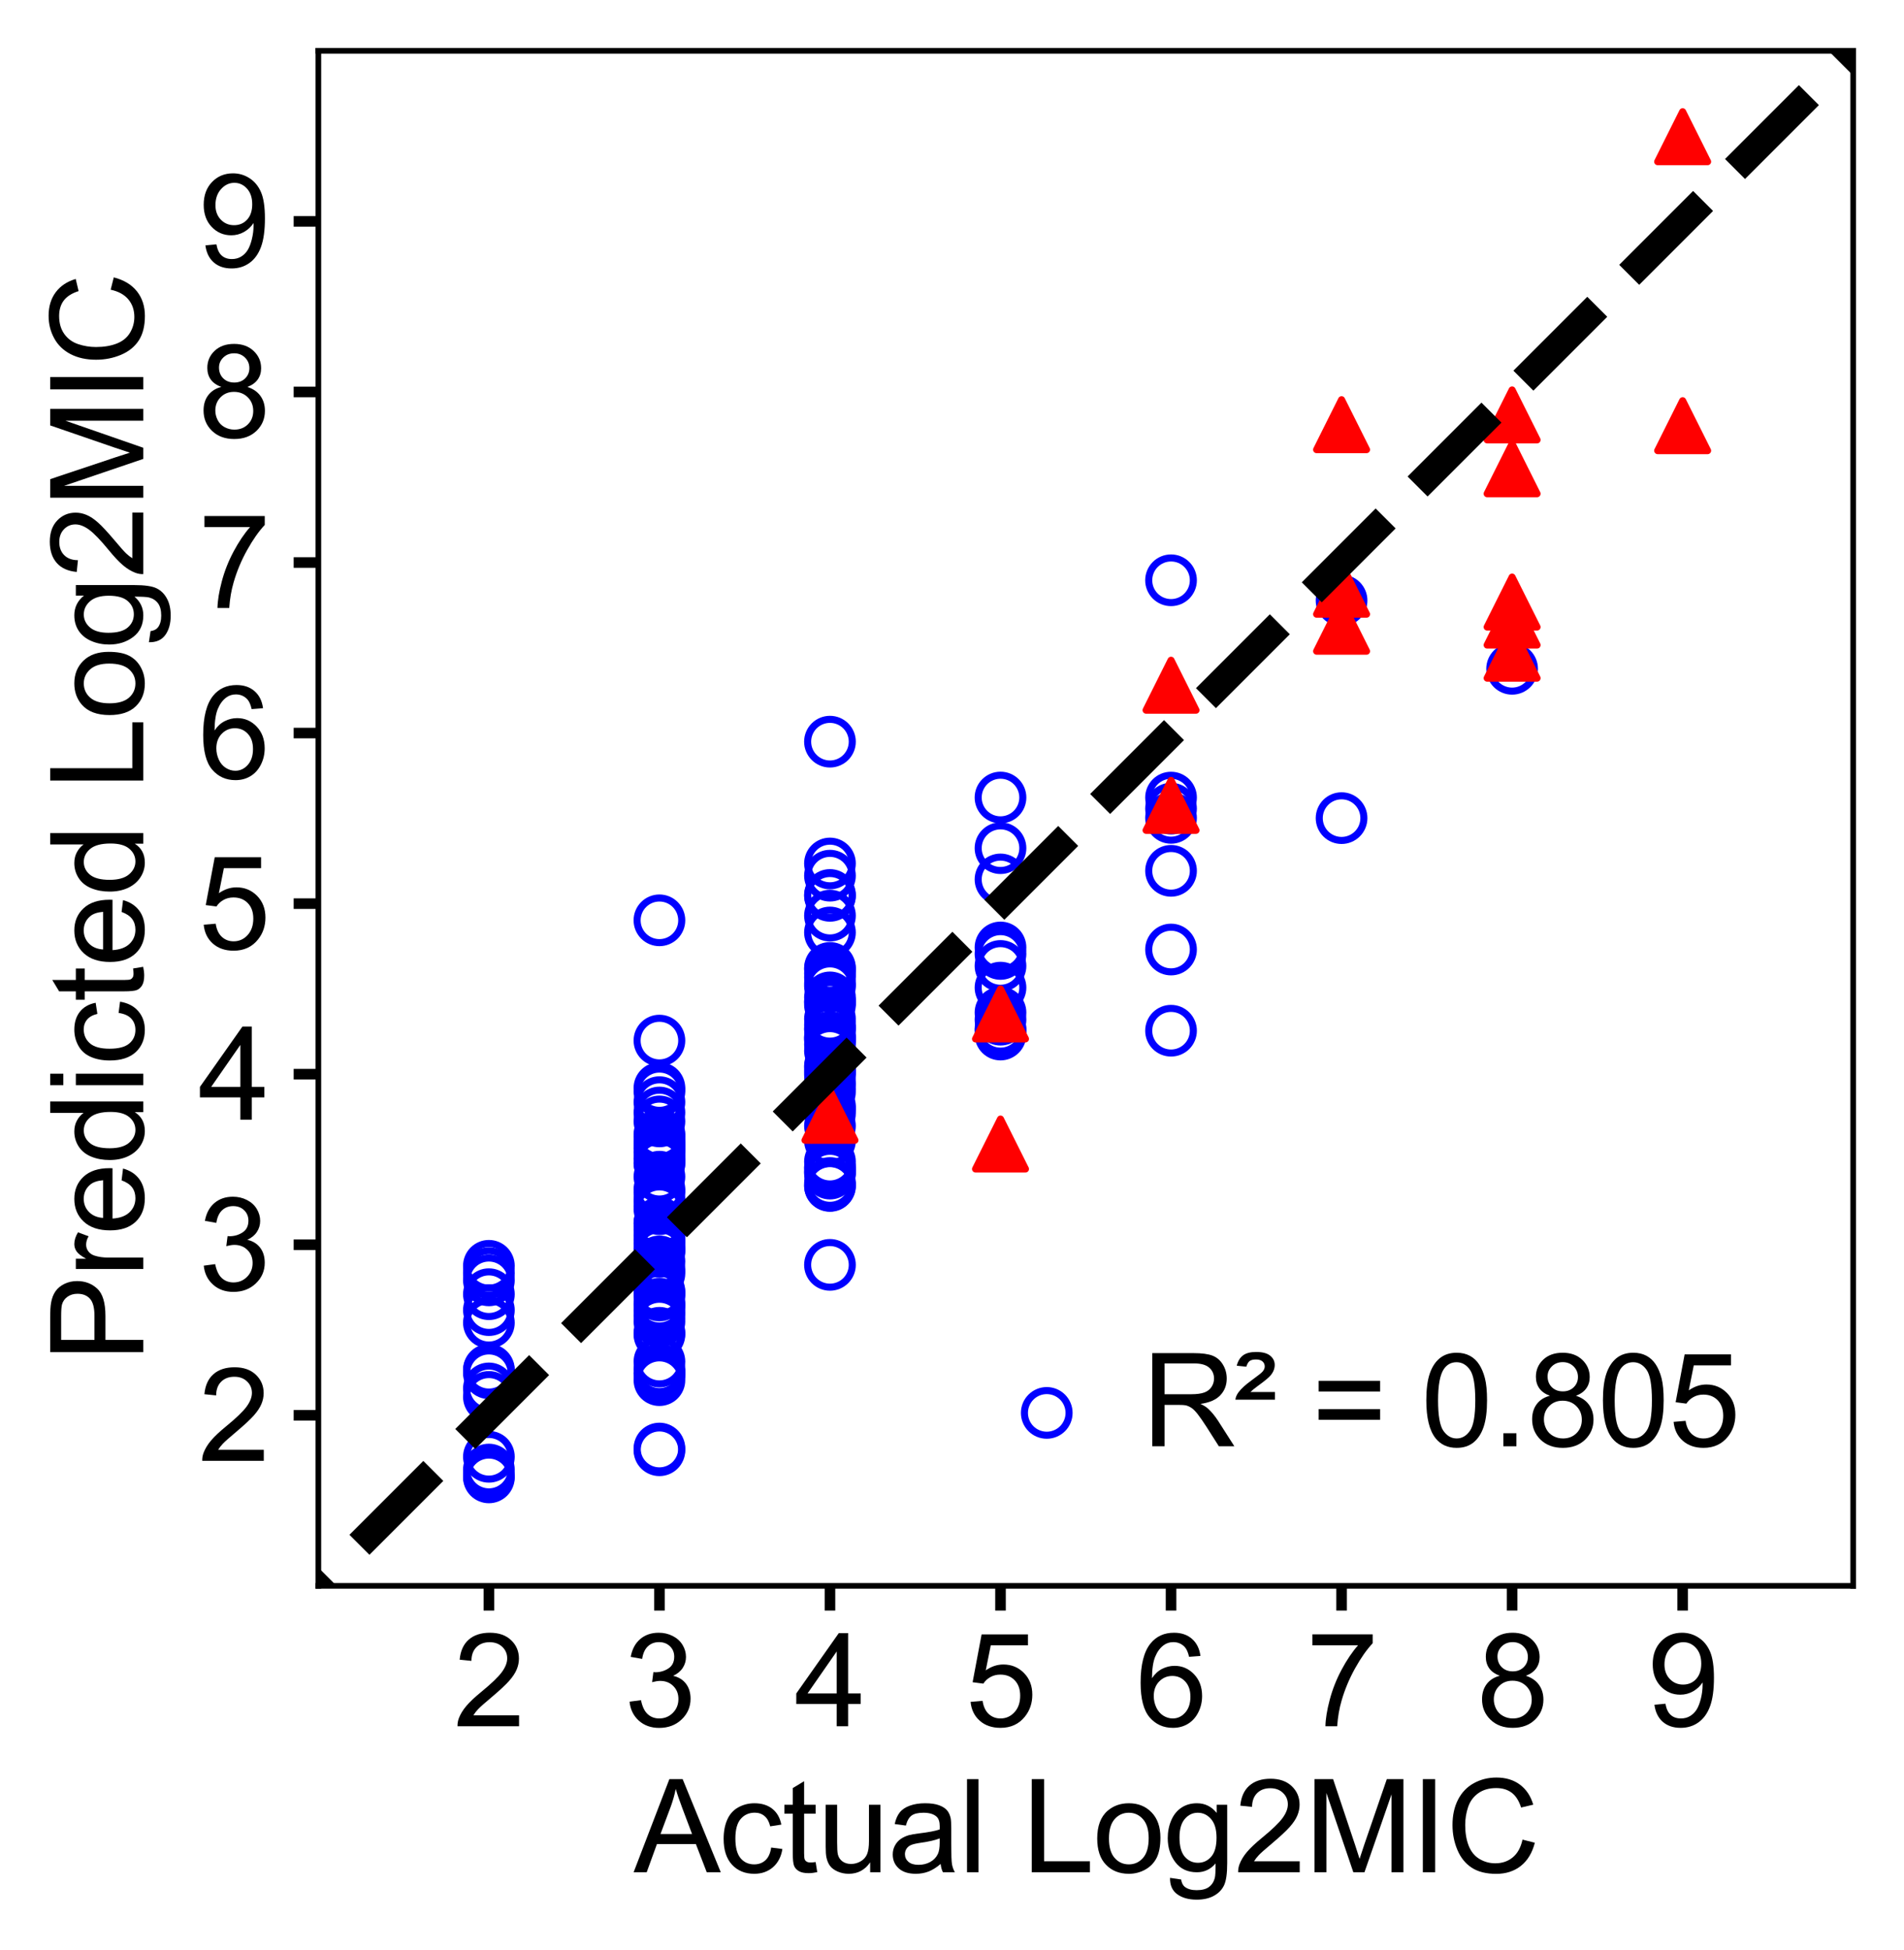<?xml version="1.0" encoding="utf-8" standalone="no"?>
<!DOCTYPE svg PUBLIC "-//W3C//DTD SVG 1.1//EN"
  "http://www.w3.org/Graphics/SVG/1.1/DTD/svg11.dtd">
<svg height="276.193pt" version="1.1" viewBox="0 0 269.742 276.193" width="269.742pt" xmlns="http://www.w3.org/2000/svg" xmlns:xlink="http://www.w3.org/1999/xlink">
 <defs>
  <style type="text/css">*{stroke-linecap:butt;stroke-linejoin:round;}</style>
 </defs>
 <g id="figure_1">
  <g id="patch_1">
   <path d="M 0 276.193 
L 269.742 276.193 
L 269.742 0 
L 0 0 
z
" style="fill:#ffffff;"/>
  </g>
  <g id="axes_1">
   <g id="patch_2">
    <path d="M 45.102 224.64 
L 262.542 224.64 
L 262.542 7.2 
L 45.102 7.2 
z
" style="fill:#ffffff;"/>
   </g>
   <g id="PathCollection_1">
    <defs>
     <path d="M 0 3.162 
C 0.839 3.162 1.643 2.829 2.236 2.236 
C 2.829 1.643 3.162 0.839 3.162 -0 
C 3.162 -0.839 2.829 -1.643 2.236 -2.236 
C 1.643 -2.829 0.839 -3.162 0 -3.162 
C -0.839 -3.162 -1.643 -2.829 -2.236 -2.236 
C -2.829 -1.643 -3.162 -0.839 -3.162 0 
C -3.162 0.839 -2.829 1.643 -2.236 2.236 
C -1.643 2.829 -0.839 3.162 0 3.162 
z
" id="C0_0_c10947190e"/>
    </defs>
    <g clip-path="url(#p4878a3fa50)">
     <use style="fill:none;stroke:#0000ff;" x="165.902" xlink:href="#C0_0_c10947190e" y="112.978"/>
    </g>
    <g clip-path="url(#p4878a3fa50)">
     <use style="fill:none;stroke:#0000ff;" x="117.582" xlink:href="#C0_0_c10947190e" y="165.865"/>
    </g>
    <g clip-path="url(#p4878a3fa50)">
     <use style="fill:none;stroke:#0000ff;" x="69.262" xlink:href="#C0_0_c10947190e" y="180.335"/>
    </g>
    <g clip-path="url(#p4878a3fa50)">
     <use style="fill:none;stroke:#0000ff;" x="69.262" xlink:href="#C0_0_c10947190e" y="196.667"/>
    </g>
    <g clip-path="url(#p4878a3fa50)">
     <use style="fill:none;stroke:#0000ff;" x="141.742" xlink:href="#C0_0_c10947190e" y="136.826"/>
    </g>
    <g clip-path="url(#p4878a3fa50)">
     <use style="fill:none;stroke:#0000ff;" x="93.422" xlink:href="#C0_0_c10947190e" y="162.606"/>
    </g>
    <g clip-path="url(#p4878a3fa50)">
     <use style="fill:none;stroke:#0000ff;" x="93.422" xlink:href="#C0_0_c10947190e" y="178.672"/>
    </g>
    <g clip-path="url(#p4878a3fa50)">
     <use style="fill:none;stroke:#0000ff;" x="165.902" xlink:href="#C0_0_c10947190e" y="123.353"/>
    </g>
    <g clip-path="url(#p4878a3fa50)">
     <use style="fill:none;stroke:#0000ff;" x="93.422" xlink:href="#C0_0_c10947190e" y="164.155"/>
    </g>
    <g clip-path="url(#p4878a3fa50)">
     <use style="fill:none;stroke:#0000ff;" x="69.262" xlink:href="#C0_0_c10947190e" y="206.352"/>
    </g>
    <g clip-path="url(#p4878a3fa50)">
     <use style="fill:none;stroke:#0000ff;" x="117.582" xlink:href="#C0_0_c10947190e" y="165.372"/>
    </g>
    <g clip-path="url(#p4878a3fa50)">
     <use style="fill:none;stroke:#0000ff;" x="69.262" xlink:href="#C0_0_c10947190e" y="209.272"/>
    </g>
    <g clip-path="url(#p4878a3fa50)">
     <use style="fill:none;stroke:#0000ff;" x="190.062" xlink:href="#C0_0_c10947190e" y="85.059"/>
    </g>
    <g clip-path="url(#p4878a3fa50)">
     <use style="fill:none;stroke:#0000ff;" x="165.902" xlink:href="#C0_0_c10947190e" y="114.545"/>
    </g>
    <g clip-path="url(#p4878a3fa50)">
     <use style="fill:none;stroke:#0000ff;" x="117.582" xlink:href="#C0_0_c10947190e" y="146.932"/>
    </g>
    <g clip-path="url(#p4878a3fa50)">
     <use style="fill:none;stroke:#0000ff;" x="214.222" xlink:href="#C0_0_c10947190e" y="94.737"/>
    </g>
    <g clip-path="url(#p4878a3fa50)">
     <use style="fill:none;stroke:#0000ff;" x="190.062" xlink:href="#C0_0_c10947190e" y="115.887"/>
    </g>
    <g clip-path="url(#p4878a3fa50)">
     <use style="fill:none;stroke:#0000ff;" x="117.582" xlink:href="#C0_0_c10947190e" y="157.727"/>
    </g>
    <g clip-path="url(#p4878a3fa50)">
     <use style="fill:none;stroke:#0000ff;" x="117.582" xlink:href="#C0_0_c10947190e" y="157.106"/>
    </g>
    <g clip-path="url(#p4878a3fa50)">
     <use style="fill:none;stroke:#0000ff;" x="93.422" xlink:href="#C0_0_c10947190e" y="184.872"/>
    </g>
    <g clip-path="url(#p4878a3fa50)">
     <use style="fill:none;stroke:#0000ff;" x="69.262" xlink:href="#C0_0_c10947190e" y="209.063"/>
    </g>
    <g clip-path="url(#p4878a3fa50)">
     <use style="fill:none;stroke:#0000ff;" x="117.582" xlink:href="#C0_0_c10947190e" y="152.253"/>
    </g>
    <g clip-path="url(#p4878a3fa50)">
     <use style="fill:none;stroke:#0000ff;" x="93.422" xlink:href="#C0_0_c10947190e" y="177.325"/>
    </g>
    <g clip-path="url(#p4878a3fa50)">
     <use style="fill:none;stroke:#0000ff;" x="69.262" xlink:href="#C0_0_c10947190e" y="208.161"/>
    </g>
    <g clip-path="url(#p4878a3fa50)">
     <use style="fill:none;stroke:#0000ff;" x="165.902" xlink:href="#C0_0_c10947190e" y="146.001"/>
    </g>
    <g clip-path="url(#p4878a3fa50)">
     <use style="fill:none;stroke:#0000ff;" x="117.582" xlink:href="#C0_0_c10947190e" y="105.058"/>
    </g>
    <g clip-path="url(#p4878a3fa50)">
     <use style="fill:none;stroke:#0000ff;" x="117.582" xlink:href="#C0_0_c10947190e" y="139.696"/>
    </g>
    <g clip-path="url(#p4878a3fa50)">
     <use style="fill:none;stroke:#0000ff;" x="141.742" xlink:href="#C0_0_c10947190e" y="146.544"/>
    </g>
    <g clip-path="url(#p4878a3fa50)">
     <use style="fill:none;stroke:#0000ff;" x="117.582" xlink:href="#C0_0_c10947190e" y="137.105"/>
    </g>
    <g clip-path="url(#p4878a3fa50)">
     <use style="fill:none;stroke:#0000ff;" x="117.582" xlink:href="#C0_0_c10947190e" y="137.311"/>
    </g>
    <g clip-path="url(#p4878a3fa50)">
     <use style="fill:none;stroke:#0000ff;" x="93.422" xlink:href="#C0_0_c10947190e" y="179.787"/>
    </g>
    <g clip-path="url(#p4878a3fa50)">
     <use style="fill:none;stroke:#0000ff;" x="93.422" xlink:href="#C0_0_c10947190e" y="184.664"/>
    </g>
    <g clip-path="url(#p4878a3fa50)">
     <use style="fill:none;stroke:#0000ff;" x="117.582" xlink:href="#C0_0_c10947190e" y="179.167"/>
    </g>
    <g clip-path="url(#p4878a3fa50)">
     <use style="fill:none;stroke:#0000ff;" x="117.582" xlink:href="#C0_0_c10947190e" y="153.214"/>
    </g>
    <g clip-path="url(#p4878a3fa50)">
     <use style="fill:none;stroke:#0000ff;" x="117.582" xlink:href="#C0_0_c10947190e" y="141.28"/>
    </g>
    <g clip-path="url(#p4878a3fa50)">
     <use style="fill:none;stroke:#0000ff;" x="93.422" xlink:href="#C0_0_c10947190e" y="187.197"/>
    </g>
    <g clip-path="url(#p4878a3fa50)">
     <use style="fill:none;stroke:#0000ff;" x="93.422" xlink:href="#C0_0_c10947190e" y="194.472"/>
    </g>
    <g clip-path="url(#p4878a3fa50)">
     <use style="fill:none;stroke:#0000ff;" x="117.582" xlink:href="#C0_0_c10947190e" y="148.867"/>
    </g>
    <g clip-path="url(#p4878a3fa50)">
     <use style="fill:none;stroke:#0000ff;" x="93.422" xlink:href="#C0_0_c10947190e" y="154.594"/>
    </g>
    <g clip-path="url(#p4878a3fa50)">
     <use style="fill:none;stroke:#0000ff;" x="93.422" xlink:href="#C0_0_c10947190e" y="163.119"/>
    </g>
    <g clip-path="url(#p4878a3fa50)">
     <use style="fill:none;stroke:#0000ff;" x="117.582" xlink:href="#C0_0_c10947190e" y="147.33"/>
    </g>
    <g clip-path="url(#p4878a3fa50)">
     <use style="fill:none;stroke:#0000ff;" x="117.582" xlink:href="#C0_0_c10947190e" y="156.683"/>
    </g>
    <g clip-path="url(#p4878a3fa50)">
     <use style="fill:none;stroke:#0000ff;" x="117.582" xlink:href="#C0_0_c10947190e" y="122.312"/>
    </g>
    <g clip-path="url(#p4878a3fa50)">
     <use style="fill:none;stroke:#0000ff;" x="117.582" xlink:href="#C0_0_c10947190e" y="159.476"/>
    </g>
    <g clip-path="url(#p4878a3fa50)">
     <use style="fill:none;stroke:#0000ff;" x="93.422" xlink:href="#C0_0_c10947190e" y="162.33"/>
    </g>
    <g clip-path="url(#p4878a3fa50)">
     <use style="fill:none;stroke:#0000ff;" x="93.422" xlink:href="#C0_0_c10947190e" y="168.902"/>
    </g>
    <g clip-path="url(#p4878a3fa50)">
     <use style="fill:none;stroke:#0000ff;" x="141.742" xlink:href="#C0_0_c10947190e" y="145.981"/>
    </g>
    <g clip-path="url(#p4878a3fa50)">
     <use style="fill:none;stroke:#0000ff;" x="141.742" xlink:href="#C0_0_c10947190e" y="112.97"/>
    </g>
    <g clip-path="url(#p4878a3fa50)">
     <use style="fill:none;stroke:#0000ff;" x="117.582" xlink:href="#C0_0_c10947190e" y="145.842"/>
    </g>
    <g clip-path="url(#p4878a3fa50)">
     <use style="fill:none;stroke:#0000ff;" x="117.582" xlink:href="#C0_0_c10947190e" y="147.94"/>
    </g>
    <g clip-path="url(#p4878a3fa50)">
     <use style="fill:none;stroke:#0000ff;" x="141.742" xlink:href="#C0_0_c10947190e" y="120.142"/>
    </g>
    <g clip-path="url(#p4878a3fa50)">
     <use style="fill:none;stroke:#0000ff;" x="165.902" xlink:href="#C0_0_c10947190e" y="115.85"/>
    </g>
    <g clip-path="url(#p4878a3fa50)">
     <use style="fill:none;stroke:#0000ff;" x="165.902" xlink:href="#C0_0_c10947190e" y="82.197"/>
    </g>
    <g clip-path="url(#p4878a3fa50)">
     <use style="fill:none;stroke:#0000ff;" x="117.582" xlink:href="#C0_0_c10947190e" y="154.67"/>
    </g>
    <g clip-path="url(#p4878a3fa50)">
     <use style="fill:none;stroke:#0000ff;" x="93.422" xlink:href="#C0_0_c10947190e" y="168.45"/>
    </g>
    <g clip-path="url(#p4878a3fa50)">
     <use style="fill:none;stroke:#0000ff;" x="93.422" xlink:href="#C0_0_c10947190e" y="162.116"/>
    </g>
    <g clip-path="url(#p4878a3fa50)">
     <use style="fill:none;stroke:#0000ff;" x="93.422" xlink:href="#C0_0_c10947190e" y="157.587"/>
    </g>
    <g clip-path="url(#p4878a3fa50)">
     <use style="fill:none;stroke:#0000ff;" x="93.422" xlink:href="#C0_0_c10947190e" y="169.964"/>
    </g>
    <g clip-path="url(#p4878a3fa50)">
     <use style="fill:none;stroke:#0000ff;" x="117.582" xlink:href="#C0_0_c10947190e" y="126.772"/>
    </g>
    <g clip-path="url(#p4878a3fa50)">
     <use style="fill:none;stroke:#0000ff;" x="93.422" xlink:href="#C0_0_c10947190e" y="154.117"/>
    </g>
    <g clip-path="url(#p4878a3fa50)">
     <use style="fill:none;stroke:#0000ff;" x="117.582" xlink:href="#C0_0_c10947190e" y="166.24"/>
    </g>
    <g clip-path="url(#p4878a3fa50)">
     <use style="fill:none;stroke:#0000ff;" x="117.582" xlink:href="#C0_0_c10947190e" y="126.896"/>
    </g>
    <g clip-path="url(#p4878a3fa50)">
     <use style="fill:none;stroke:#0000ff;" x="141.742" xlink:href="#C0_0_c10947190e" y="139.898"/>
    </g>
    <g clip-path="url(#p4878a3fa50)">
     <use style="fill:none;stroke:#0000ff;" x="141.742" xlink:href="#C0_0_c10947190e" y="144.438"/>
    </g>
    <g clip-path="url(#p4878a3fa50)">
     <use style="fill:none;stroke:#0000ff;" x="141.742" xlink:href="#C0_0_c10947190e" y="143.429"/>
    </g>
    <g clip-path="url(#p4878a3fa50)">
     <use style="fill:none;stroke:#0000ff;" x="117.582" xlink:href="#C0_0_c10947190e" y="151.186"/>
    </g>
    <g clip-path="url(#p4878a3fa50)">
     <use style="fill:none;stroke:#0000ff;" x="93.422" xlink:href="#C0_0_c10947190e" y="173.425"/>
    </g>
    <g clip-path="url(#p4878a3fa50)">
     <use style="fill:none;stroke:#0000ff;" x="93.422" xlink:href="#C0_0_c10947190e" y="174.177"/>
    </g>
    <g clip-path="url(#p4878a3fa50)">
     <use style="fill:none;stroke:#0000ff;" x="117.582" xlink:href="#C0_0_c10947190e" y="161.575"/>
    </g>
    <g clip-path="url(#p4878a3fa50)">
     <use style="fill:none;stroke:#0000ff;" x="141.742" xlink:href="#C0_0_c10947190e" y="134.208"/>
    </g>
    <g clip-path="url(#p4878a3fa50)">
     <use style="fill:none;stroke:#0000ff;" x="117.582" xlink:href="#C0_0_c10947190e" y="166.017"/>
    </g>
    <g clip-path="url(#p4878a3fa50)">
     <use style="fill:none;stroke:#0000ff;" x="93.422" xlink:href="#C0_0_c10947190e" y="205.428"/>
    </g>
    <g clip-path="url(#p4878a3fa50)">
     <use style="fill:none;stroke:#0000ff;" x="93.422" xlink:href="#C0_0_c10947190e" y="130.363"/>
    </g>
    <g clip-path="url(#p4878a3fa50)">
     <use style="fill:none;stroke:#0000ff;" x="141.742" xlink:href="#C0_0_c10947190e" y="145.732"/>
    </g>
    <g clip-path="url(#p4878a3fa50)">
     <use style="fill:none;stroke:#0000ff;" x="141.742" xlink:href="#C0_0_c10947190e" y="135.126"/>
    </g>
    <g clip-path="url(#p4878a3fa50)">
     <use style="fill:none;stroke:#0000ff;" x="93.422" xlink:href="#C0_0_c10947190e" y="173.196"/>
    </g>
    <g clip-path="url(#p4878a3fa50)">
     <use style="fill:none;stroke:#0000ff;" x="93.422" xlink:href="#C0_0_c10947190e" y="162.691"/>
    </g>
    <g clip-path="url(#p4878a3fa50)">
     <use style="fill:none;stroke:#0000ff;" x="93.422" xlink:href="#C0_0_c10947190e" y="161.637"/>
    </g>
    <g clip-path="url(#p4878a3fa50)">
     <use style="fill:none;stroke:#0000ff;" x="93.422" xlink:href="#C0_0_c10947190e" y="193.96"/>
    </g>
    <g clip-path="url(#p4878a3fa50)">
     <use style="fill:none;stroke:#0000ff;" x="93.422" xlink:href="#C0_0_c10947190e" y="180.393"/>
    </g>
    <g clip-path="url(#p4878a3fa50)">
     <use style="fill:none;stroke:#0000ff;" x="93.422" xlink:href="#C0_0_c10947190e" y="205.185"/>
    </g>
    <g clip-path="url(#p4878a3fa50)">
     <use style="fill:none;stroke:#0000ff;" x="93.422" xlink:href="#C0_0_c10947190e" y="158.848"/>
    </g>
    <g clip-path="url(#p4878a3fa50)">
     <use style="fill:none;stroke:#0000ff;" x="93.422" xlink:href="#C0_0_c10947190e" y="170.232"/>
    </g>
    <g clip-path="url(#p4878a3fa50)">
     <use style="fill:none;stroke:#0000ff;" x="69.262" xlink:href="#C0_0_c10947190e" y="187.364"/>
    </g>
    <g clip-path="url(#p4878a3fa50)">
     <use style="fill:none;stroke:#0000ff;" x="117.582" xlink:href="#C0_0_c10947190e" y="147.192"/>
    </g>
    <g clip-path="url(#p4878a3fa50)">
     <use style="fill:none;stroke:#0000ff;" x="117.582" xlink:href="#C0_0_c10947190e" y="141.906"/>
    </g>
    <g clip-path="url(#p4878a3fa50)">
     <use style="fill:none;stroke:#0000ff;" x="69.262" xlink:href="#C0_0_c10947190e" y="197.869"/>
    </g>
    <g clip-path="url(#p4878a3fa50)">
     <use style="fill:none;stroke:#0000ff;" x="93.422" xlink:href="#C0_0_c10947190e" y="188.79"/>
    </g>
    <g clip-path="url(#p4878a3fa50)">
     <use style="fill:none;stroke:#0000ff;" x="93.422" xlink:href="#C0_0_c10947190e" y="194.7"/>
    </g>
    <g clip-path="url(#p4878a3fa50)">
     <use style="fill:none;stroke:#0000ff;" x="93.422" xlink:href="#C0_0_c10947190e" y="164.726"/>
    </g>
    <g clip-path="url(#p4878a3fa50)">
     <use style="fill:none;stroke:#0000ff;" x="93.422" xlink:href="#C0_0_c10947190e" y="176.894"/>
    </g>
    <g clip-path="url(#p4878a3fa50)">
     <use style="fill:none;stroke:#0000ff;" x="93.422" xlink:href="#C0_0_c10947190e" y="173.711"/>
    </g>
    <g clip-path="url(#p4878a3fa50)">
     <use style="fill:none;stroke:#0000ff;" x="93.422" xlink:href="#C0_0_c10947190e" y="173.291"/>
    </g>
    <g clip-path="url(#p4878a3fa50)">
     <use style="fill:none;stroke:#0000ff;" x="93.422" xlink:href="#C0_0_c10947190e" y="185.637"/>
    </g>
    <g clip-path="url(#p4878a3fa50)">
     <use style="fill:none;stroke:#0000ff;" x="69.262" xlink:href="#C0_0_c10947190e" y="179.301"/>
    </g>
    <g clip-path="url(#p4878a3fa50)">
     <use style="fill:none;stroke:#0000ff;" x="93.422" xlink:href="#C0_0_c10947190e" y="160.669"/>
    </g>
    <g clip-path="url(#p4878a3fa50)">
     <use style="fill:none;stroke:#0000ff;" x="93.422" xlink:href="#C0_0_c10947190e" y="170.854"/>
    </g>
    <g clip-path="url(#p4878a3fa50)">
     <use style="fill:none;stroke:#0000ff;" x="93.422" xlink:href="#C0_0_c10947190e" y="186.317"/>
    </g>
    <g clip-path="url(#p4878a3fa50)">
     <use style="fill:none;stroke:#0000ff;" x="93.422" xlink:href="#C0_0_c10947190e" y="166.677"/>
    </g>
    <g clip-path="url(#p4878a3fa50)">
     <use style="fill:none;stroke:#0000ff;" x="117.582" xlink:href="#C0_0_c10947190e" y="145.171"/>
    </g>
    <g clip-path="url(#p4878a3fa50)">
     <use style="fill:none;stroke:#0000ff;" x="93.422" xlink:href="#C0_0_c10947190e" y="176.133"/>
    </g>
    <g clip-path="url(#p4878a3fa50)">
     <use style="fill:none;stroke:#0000ff;" x="93.422" xlink:href="#C0_0_c10947190e" y="174.979"/>
    </g>
    <g clip-path="url(#p4878a3fa50)">
     <use style="fill:none;stroke:#0000ff;" x="93.422" xlink:href="#C0_0_c10947190e" y="183.177"/>
    </g>
    <g clip-path="url(#p4878a3fa50)">
     <use style="fill:none;stroke:#0000ff;" x="69.262" xlink:href="#C0_0_c10947190e" y="194.519"/>
    </g>
    <g clip-path="url(#p4878a3fa50)">
     <use style="fill:none;stroke:#0000ff;" x="93.422" xlink:href="#C0_0_c10947190e" y="175.662"/>
    </g>
    <g clip-path="url(#p4878a3fa50)">
     <use style="fill:none;stroke:#0000ff;" x="93.422" xlink:href="#C0_0_c10947190e" y="189.03"/>
    </g>
    <g clip-path="url(#p4878a3fa50)">
     <use style="fill:none;stroke:#0000ff;" x="69.262" xlink:href="#C0_0_c10947190e" y="181.36"/>
    </g>
    <g clip-path="url(#p4878a3fa50)">
     <use style="fill:none;stroke:#0000ff;" x="69.262" xlink:href="#C0_0_c10947190e" y="185.578"/>
    </g>
    <g clip-path="url(#p4878a3fa50)">
     <use style="fill:none;stroke:#0000ff;" x="69.262" xlink:href="#C0_0_c10947190e" y="194.164"/>
    </g>
    <g clip-path="url(#p4878a3fa50)">
     <use style="fill:none;stroke:#0000ff;" x="93.422" xlink:href="#C0_0_c10947190e" y="183.508"/>
    </g>
    <g clip-path="url(#p4878a3fa50)">
     <use style="fill:none;stroke:#0000ff;" x="93.422" xlink:href="#C0_0_c10947190e" y="194.526"/>
    </g>
    <g clip-path="url(#p4878a3fa50)">
     <use style="fill:none;stroke:#0000ff;" x="93.422" xlink:href="#C0_0_c10947190e" y="182.928"/>
    </g>
    <g clip-path="url(#p4878a3fa50)">
     <use style="fill:none;stroke:#0000ff;" x="69.262" xlink:href="#C0_0_c10947190e" y="194.024"/>
    </g>
    <g clip-path="url(#p4878a3fa50)">
     <use style="fill:none;stroke:#0000ff;" x="93.422" xlink:href="#C0_0_c10947190e" y="192.867"/>
    </g>
    <g clip-path="url(#p4878a3fa50)">
     <use style="fill:none;stroke:#0000ff;" x="93.422" xlink:href="#C0_0_c10947190e" y="164.796"/>
    </g>
    <g clip-path="url(#p4878a3fa50)">
     <use style="fill:none;stroke:#0000ff;" x="117.582" xlink:href="#C0_0_c10947190e" y="167.572"/>
    </g>
    <g clip-path="url(#p4878a3fa50)">
     <use style="fill:none;stroke:#0000ff;" x="117.582" xlink:href="#C0_0_c10947190e" y="146.894"/>
    </g>
    <g clip-path="url(#p4878a3fa50)">
     <use style="fill:none;stroke:#0000ff;" x="117.582" xlink:href="#C0_0_c10947190e" y="165.465"/>
    </g>
    <g clip-path="url(#p4878a3fa50)">
     <use style="fill:none;stroke:#0000ff;" x="117.582" xlink:href="#C0_0_c10947190e" y="167.943"/>
    </g>
    <g clip-path="url(#p4878a3fa50)">
     <use style="fill:none;stroke:#0000ff;" x="117.582" xlink:href="#C0_0_c10947190e" y="137.886"/>
    </g>
    <g clip-path="url(#p4878a3fa50)">
     <use style="fill:none;stroke:#0000ff;" x="117.582" xlink:href="#C0_0_c10947190e" y="164.544"/>
    </g>
    <g clip-path="url(#p4878a3fa50)">
     <use style="fill:none;stroke:#0000ff;" x="117.582" xlink:href="#C0_0_c10947190e" y="132.088"/>
    </g>
    <g clip-path="url(#p4878a3fa50)">
     <use style="fill:none;stroke:#0000ff;" x="117.582" xlink:href="#C0_0_c10947190e" y="150.958"/>
    </g>
    <g clip-path="url(#p4878a3fa50)">
     <use style="fill:none;stroke:#0000ff;" x="93.422" xlink:href="#C0_0_c10947190e" y="161.899"/>
    </g>
    <g clip-path="url(#p4878a3fa50)">
     <use style="fill:none;stroke:#0000ff;" x="117.582" xlink:href="#C0_0_c10947190e" y="124.039"/>
    </g>
    <g clip-path="url(#p4878a3fa50)">
     <use style="fill:none;stroke:#0000ff;" x="117.582" xlink:href="#C0_0_c10947190e" y="138.44"/>
    </g>
    <g clip-path="url(#p4878a3fa50)">
     <use style="fill:none;stroke:#0000ff;" x="117.582" xlink:href="#C0_0_c10947190e" y="144.319"/>
    </g>
    <g clip-path="url(#p4878a3fa50)">
     <use style="fill:none;stroke:#0000ff;" x="117.582" xlink:href="#C0_0_c10947190e" y="167.986"/>
    </g>
    <g clip-path="url(#p4878a3fa50)">
     <use style="fill:none;stroke:#0000ff;" x="117.582" xlink:href="#C0_0_c10947190e" y="141.903"/>
    </g>
    <g clip-path="url(#p4878a3fa50)">
     <use style="fill:none;stroke:#0000ff;" x="117.582" xlink:href="#C0_0_c10947190e" y="151.571"/>
    </g>
    <g clip-path="url(#p4878a3fa50)">
     <use style="fill:none;stroke:#0000ff;" x="117.582" xlink:href="#C0_0_c10947190e" y="145.672"/>
    </g>
    <g clip-path="url(#p4878a3fa50)">
     <use style="fill:none;stroke:#0000ff;" x="93.422" xlink:href="#C0_0_c10947190e" y="160.98"/>
    </g>
    <g clip-path="url(#p4878a3fa50)">
     <use style="fill:none;stroke:#0000ff;" x="141.742" xlink:href="#C0_0_c10947190e" y="124.571"/>
    </g>
    <g clip-path="url(#p4878a3fa50)">
     <use style="fill:none;stroke:#0000ff;" x="117.582" xlink:href="#C0_0_c10947190e" y="129.698"/>
    </g>
    <g clip-path="url(#p4878a3fa50)">
     <use style="fill:none;stroke:#0000ff;" x="117.582" xlink:href="#C0_0_c10947190e" y="142.345"/>
    </g>
    <g clip-path="url(#p4878a3fa50)">
     <use style="fill:none;stroke:#0000ff;" x="93.422" xlink:href="#C0_0_c10947190e" y="156.119"/>
    </g>
    <g clip-path="url(#p4878a3fa50)">
     <use style="fill:none;stroke:#0000ff;" x="93.422" xlink:href="#C0_0_c10947190e" y="163.277"/>
    </g>
    <g clip-path="url(#p4878a3fa50)">
     <use style="fill:none;stroke:#0000ff;" x="69.262" xlink:href="#C0_0_c10947190e" y="183.322"/>
    </g>
    <g clip-path="url(#p4878a3fa50)">
     <use style="fill:none;stroke:#0000ff;" x="93.422" xlink:href="#C0_0_c10947190e" y="195.498"/>
    </g>
    <g clip-path="url(#p4878a3fa50)">
     <use style="fill:none;stroke:#0000ff;" x="93.422" xlink:href="#C0_0_c10947190e" y="147.4"/>
    </g>
    <g clip-path="url(#p4878a3fa50)">
     <use style="fill:none;stroke:#0000ff;" x="93.422" xlink:href="#C0_0_c10947190e" y="176.959"/>
    </g>
    <g clip-path="url(#p4878a3fa50)">
     <use style="fill:none;stroke:#0000ff;" x="93.422" xlink:href="#C0_0_c10947190e" y="164.098"/>
    </g>
    <g clip-path="url(#p4878a3fa50)">
     <use style="fill:none;stroke:#0000ff;" x="165.902" xlink:href="#C0_0_c10947190e" y="134.5"/>
    </g>
    <g clip-path="url(#p4878a3fa50)">
     <use style="fill:none;stroke:#0000ff;" x="117.582" xlink:href="#C0_0_c10947190e" y="139.321"/>
    </g>
    <g clip-path="url(#p4878a3fa50)">
     <use style="fill:none;stroke:#0000ff;" x="117.582" xlink:href="#C0_0_c10947190e" y="153.881"/>
    </g>
    <g clip-path="url(#p4878a3fa50)">
     <use style="fill:none;stroke:#0000ff;" x="93.422" xlink:href="#C0_0_c10947190e" y="171.28"/>
    </g>
    <g clip-path="url(#p4878a3fa50)">
     <use style="fill:none;stroke:#0000ff;" x="117.582" xlink:href="#C0_0_c10947190e" y="151.897"/>
    </g>
   </g>
   <g id="PathCollection_2">
    <defs>
     <path d="M 0 -3.536 
L -3.536 3.536 
L 3.536 3.536 
z
" id="m6a0ff1b3ee" style="stroke:#ff0000;"/>
    </defs>
    <g clip-path="url(#p4878a3fa50)">
     <use style="fill:#ff0000;stroke:#ff0000;" x="190.062" xlink:href="#m6a0ff1b3ee" y="83.463"/>
     <use style="fill:#ff0000;stroke:#ff0000;" x="214.222" xlink:href="#m6a0ff1b3ee" y="66.399"/>
     <use style="fill:#ff0000;stroke:#ff0000;" x="214.222" xlink:href="#m6a0ff1b3ee" y="58.772"/>
     <use style="fill:#ff0000;stroke:#ff0000;" x="141.742" xlink:href="#m6a0ff1b3ee" y="162.051"/>
     <use style="fill:#ff0000;stroke:#ff0000;" x="165.902" xlink:href="#m6a0ff1b3ee" y="114.079"/>
     <use style="fill:#ff0000;stroke:#ff0000;" x="165.902" xlink:href="#m6a0ff1b3ee" y="97.06"/>
     <use style="fill:#ff0000;stroke:#ff0000;" x="238.382" xlink:href="#m6a0ff1b3ee" y="19.366"/>
     <use style="fill:#ff0000;stroke:#ff0000;" x="141.742" xlink:href="#m6a0ff1b3ee" y="143.627"/>
     <use style="fill:#ff0000;stroke:#ff0000;" x="117.582" xlink:href="#m6a0ff1b3ee" y="157.979"/>
     <use style="fill:#ff0000;stroke:#ff0000;" x="214.222" xlink:href="#m6a0ff1b3ee" y="85.283"/>
     <use style="fill:#ff0000;stroke:#ff0000;" x="190.062" xlink:href="#m6a0ff1b3ee" y="60.157"/>
     <use style="fill:#ff0000;stroke:#ff0000;" x="190.062" xlink:href="#m6a0ff1b3ee" y="88.707"/>
     <use style="fill:#ff0000;stroke:#ff0000;" x="214.222" xlink:href="#m6a0ff1b3ee" y="87.835"/>
     <use style="fill:#ff0000;stroke:#ff0000;" x="214.222" xlink:href="#m6a0ff1b3ee" y="92.522"/>
     <use style="fill:#ff0000;stroke:#ff0000;" x="238.382" xlink:href="#m6a0ff1b3ee" y="60.298"/>
    </g>
   </g>
   <g id="matplotlib.axis_1">
    <g id="xtick_1">
     <g id="line2d_1">
      <defs>
       <path d="M 0 0 
L 0 3.5 
" id="m01d242e286" style="stroke:#000000;stroke-width:1.5;"/>
      </defs>
      <g>
       <use style="stroke:#000000;stroke-width:1.5;" x="69.262" xlink:href="#m01d242e286" y="224.64"/>
      </g>
     </g>
     <g id="text_1">
      <!-- 2 -->
      <g transform="translate(64.257 244.524)scale(0.18 -0.18)">
       <defs>
        <path d="M 3222 541 
L 3222 0 
L 194 0 
Q 188 203 259 391 
Q 375 700 629 1000 
Q 884 1300 1366 1694 
Q 2113 2306 2375 2664 
Q 2638 3022 2638 3341 
Q 2638 3675 2398 3904 
Q 2159 4134 1775 4134 
Q 1369 4134 1125 3890 
Q 881 3647 878 3216 
L 300 3275 
Q 359 3922 746 4261 
Q 1134 4600 1788 4600 
Q 2447 4600 2831 4234 
Q 3216 3869 3216 3328 
Q 3216 3053 3103 2787 
Q 2991 2522 2730 2228 
Q 2469 1934 1863 1422 
Q 1356 997 1212 845 
Q 1069 694 975 541 
L 3222 541 
z
" id="ArialMT-32" transform="scale(0.016)"/>
       </defs>
       <use xlink:href="#ArialMT-32"/>
      </g>
     </g>
    </g>
    <g id="xtick_2">
     <g id="line2d_2">
      <g>
       <use style="stroke:#000000;stroke-width:1.5;" x="93.422" xlink:href="#m01d242e286" y="224.64"/>
      </g>
     </g>
     <g id="text_2">
      <!-- 3 -->
      <g transform="translate(88.417 244.524)scale(0.18 -0.18)">
       <defs>
        <path d="M 269 1209 
L 831 1284 
Q 928 806 1161 595 
Q 1394 384 1728 384 
Q 2125 384 2398 659 
Q 2672 934 2672 1341 
Q 2672 1728 2419 1979 
Q 2166 2231 1775 2231 
Q 1616 2231 1378 2169 
L 1441 2663 
Q 1497 2656 1531 2656 
Q 1891 2656 2178 2843 
Q 2466 3031 2466 3422 
Q 2466 3731 2256 3934 
Q 2047 4138 1716 4138 
Q 1388 4138 1169 3931 
Q 950 3725 888 3313 
L 325 3413 
Q 428 3978 793 4289 
Q 1159 4600 1703 4600 
Q 2078 4600 2393 4439 
Q 2709 4278 2876 4000 
Q 3044 3722 3044 3409 
Q 3044 3113 2884 2869 
Q 2725 2625 2413 2481 
Q 2819 2388 3044 2092 
Q 3269 1797 3269 1353 
Q 3269 753 2831 336 
Q 2394 -81 1725 -81 
Q 1122 -81 723 278 
Q 325 638 269 1209 
z
" id="ArialMT-33" transform="scale(0.016)"/>
       </defs>
       <use xlink:href="#ArialMT-33"/>
      </g>
     </g>
    </g>
    <g id="xtick_3">
     <g id="line2d_3">
      <g>
       <use style="stroke:#000000;stroke-width:1.5;" x="117.582" xlink:href="#m01d242e286" y="224.64"/>
      </g>
     </g>
     <g id="text_3">
      <!-- 4 -->
      <g transform="translate(112.577 244.524)scale(0.18 -0.18)">
       <defs>
        <path d="M 2069 0 
L 2069 1097 
L 81 1097 
L 81 1613 
L 2172 4581 
L 2631 4581 
L 2631 1613 
L 3250 1613 
L 3250 1097 
L 2631 1097 
L 2631 0 
L 2069 0 
z
M 2069 1613 
L 2069 3678 
L 634 1613 
L 2069 1613 
z
" id="ArialMT-34" transform="scale(0.016)"/>
       </defs>
       <use xlink:href="#ArialMT-34"/>
      </g>
     </g>
    </g>
    <g id="xtick_4">
     <g id="line2d_4">
      <g>
       <use style="stroke:#000000;stroke-width:1.5;" x="141.742" xlink:href="#m01d242e286" y="224.64"/>
      </g>
     </g>
     <g id="text_4">
      <!-- 5 -->
      <g transform="translate(136.737 244.524)scale(0.18 -0.18)">
       <defs>
        <path d="M 266 1200 
L 856 1250 
Q 922 819 1161 601 
Q 1400 384 1738 384 
Q 2144 384 2425 690 
Q 2706 997 2706 1503 
Q 2706 1984 2436 2262 
Q 2166 2541 1728 2541 
Q 1456 2541 1237 2417 
Q 1019 2294 894 2097 
L 366 2166 
L 809 4519 
L 3088 4519 
L 3088 3981 
L 1259 3981 
L 1013 2750 
Q 1425 3038 1878 3038 
Q 2478 3038 2890 2622 
Q 3303 2206 3303 1553 
Q 3303 931 2941 478 
Q 2500 -78 1738 -78 
Q 1113 -78 717 272 
Q 322 622 266 1200 
z
" id="ArialMT-35" transform="scale(0.016)"/>
       </defs>
       <use xlink:href="#ArialMT-35"/>
      </g>
     </g>
    </g>
    <g id="xtick_5">
     <g id="line2d_5">
      <g>
       <use style="stroke:#000000;stroke-width:1.5;" x="165.902" xlink:href="#m01d242e286" y="224.64"/>
      </g>
     </g>
     <g id="text_5">
      <!-- 6 -->
      <g transform="translate(160.897 244.524)scale(0.18 -0.18)">
       <defs>
        <path d="M 3184 3459 
L 2625 3416 
Q 2550 3747 2413 3897 
Q 2184 4138 1850 4138 
Q 1581 4138 1378 3988 
Q 1113 3794 959 3422 
Q 806 3050 800 2363 
Q 1003 2672 1297 2822 
Q 1591 2972 1913 2972 
Q 2475 2972 2870 2558 
Q 3266 2144 3266 1488 
Q 3266 1056 3080 686 
Q 2894 316 2569 119 
Q 2244 -78 1831 -78 
Q 1128 -78 684 439 
Q 241 956 241 2144 
Q 241 3472 731 4075 
Q 1159 4600 1884 4600 
Q 2425 4600 2770 4297 
Q 3116 3994 3184 3459 
z
M 888 1484 
Q 888 1194 1011 928 
Q 1134 663 1356 523 
Q 1578 384 1822 384 
Q 2178 384 2434 671 
Q 2691 959 2691 1453 
Q 2691 1928 2437 2201 
Q 2184 2475 1800 2475 
Q 1419 2475 1153 2201 
Q 888 1928 888 1484 
z
" id="ArialMT-36" transform="scale(0.016)"/>
       </defs>
       <use xlink:href="#ArialMT-36"/>
      </g>
     </g>
    </g>
    <g id="xtick_6">
     <g id="line2d_6">
      <g>
       <use style="stroke:#000000;stroke-width:1.5;" x="190.062" xlink:href="#m01d242e286" y="224.64"/>
      </g>
     </g>
     <g id="text_6">
      <!-- 7 -->
      <g transform="translate(185.057 244.524)scale(0.18 -0.18)">
       <defs>
        <path d="M 303 3981 
L 303 4522 
L 3269 4522 
L 3269 4084 
Q 2831 3619 2401 2847 
Q 1972 2075 1738 1259 
Q 1569 684 1522 0 
L 944 0 
Q 953 541 1156 1306 
Q 1359 2072 1739 2783 
Q 2119 3494 2547 3981 
L 303 3981 
z
" id="ArialMT-37" transform="scale(0.016)"/>
       </defs>
       <use xlink:href="#ArialMT-37"/>
      </g>
     </g>
    </g>
    <g id="xtick_7">
     <g id="line2d_7">
      <g>
       <use style="stroke:#000000;stroke-width:1.5;" x="214.222" xlink:href="#m01d242e286" y="224.64"/>
      </g>
     </g>
     <g id="text_7">
      <!-- 8 -->
      <g transform="translate(209.217 244.524)scale(0.18 -0.18)">
       <defs>
        <path d="M 1131 2484 
Q 781 2613 612 2850 
Q 444 3088 444 3419 
Q 444 3919 803 4259 
Q 1163 4600 1759 4600 
Q 2359 4600 2725 4251 
Q 3091 3903 3091 3403 
Q 3091 3084 2923 2848 
Q 2756 2613 2416 2484 
Q 2838 2347 3058 2040 
Q 3278 1734 3278 1309 
Q 3278 722 2862 322 
Q 2447 -78 1769 -78 
Q 1091 -78 675 323 
Q 259 725 259 1325 
Q 259 1772 486 2073 
Q 713 2375 1131 2484 
z
M 1019 3438 
Q 1019 3113 1228 2906 
Q 1438 2700 1772 2700 
Q 2097 2700 2305 2904 
Q 2513 3109 2513 3406 
Q 2513 3716 2298 3927 
Q 2084 4138 1766 4138 
Q 1444 4138 1231 3931 
Q 1019 3725 1019 3438 
z
M 838 1322 
Q 838 1081 952 856 
Q 1066 631 1291 507 
Q 1516 384 1775 384 
Q 2178 384 2440 643 
Q 2703 903 2703 1303 
Q 2703 1709 2433 1975 
Q 2163 2241 1756 2241 
Q 1359 2241 1098 1978 
Q 838 1716 838 1322 
z
" id="ArialMT-38" transform="scale(0.016)"/>
       </defs>
       <use xlink:href="#ArialMT-38"/>
      </g>
     </g>
    </g>
    <g id="xtick_8">
     <g id="line2d_8">
      <g>
       <use style="stroke:#000000;stroke-width:1.5;" x="238.382" xlink:href="#m01d242e286" y="224.64"/>
      </g>
     </g>
     <g id="text_8">
      <!-- 9 -->
      <g transform="translate(233.377 244.524)scale(0.18 -0.18)">
       <defs>
        <path d="M 350 1059 
L 891 1109 
Q 959 728 1153 556 
Q 1347 384 1650 384 
Q 1909 384 2104 503 
Q 2300 622 2425 820 
Q 2550 1019 2634 1356 
Q 2719 1694 2719 2044 
Q 2719 2081 2716 2156 
Q 2547 1888 2255 1720 
Q 1963 1553 1622 1553 
Q 1053 1553 659 1965 
Q 266 2378 266 3053 
Q 266 3750 677 4175 
Q 1088 4600 1706 4600 
Q 2153 4600 2523 4359 
Q 2894 4119 3086 3673 
Q 3278 3228 3278 2384 
Q 3278 1506 3087 986 
Q 2897 466 2520 194 
Q 2144 -78 1638 -78 
Q 1100 -78 759 220 
Q 419 519 350 1059 
z
M 2653 3081 
Q 2653 3566 2395 3850 
Q 2138 4134 1775 4134 
Q 1400 4134 1122 3828 
Q 844 3522 844 3034 
Q 844 2597 1108 2323 
Q 1372 2050 1759 2050 
Q 2150 2050 2401 2323 
Q 2653 2597 2653 3081 
z
" id="ArialMT-39" transform="scale(0.016)"/>
       </defs>
       <use xlink:href="#ArialMT-39"/>
      </g>
     </g>
    </g>
    <g id="text_9">
     <!-- Actual Log2MIC -->
     <g transform="translate(89.792 265.205)scale(0.18 -0.18)">
      <defs>
       <path d="M -9 0 
L 1750 4581 
L 2403 4581 
L 4278 0 
L 3588 0 
L 3053 1388 
L 1138 1388 
L 634 0 
L -9 0 
z
M 1313 1881 
L 2866 1881 
L 2388 3150 
Q 2169 3728 2063 4100 
Q 1975 3659 1816 3225 
L 1313 1881 
z
" id="ArialMT-41" transform="scale(0.016)"/>
       <path d="M 2588 1216 
L 3141 1144 
Q 3050 572 2676 248 
Q 2303 -75 1759 -75 
Q 1078 -75 664 370 
Q 250 816 250 1647 
Q 250 2184 428 2587 
Q 606 2991 970 3192 
Q 1334 3394 1763 3394 
Q 2303 3394 2647 3120 
Q 2991 2847 3088 2344 
L 2541 2259 
Q 2463 2594 2264 2762 
Q 2066 2931 1784 2931 
Q 1359 2931 1093 2626 
Q 828 2322 828 1663 
Q 828 994 1084 691 
Q 1341 388 1753 388 
Q 2084 388 2306 591 
Q 2528 794 2588 1216 
z
" id="ArialMT-63" transform="scale(0.016)"/>
       <path d="M 1650 503 
L 1731 6 
Q 1494 -44 1306 -44 
Q 1000 -44 831 53 
Q 663 150 594 308 
Q 525 466 525 972 
L 525 2881 
L 113 2881 
L 113 3319 
L 525 3319 
L 525 4141 
L 1084 4478 
L 1084 3319 
L 1650 3319 
L 1650 2881 
L 1084 2881 
L 1084 941 
Q 1084 700 1114 631 
Q 1144 563 1211 522 
Q 1278 481 1403 481 
Q 1497 481 1650 503 
z
" id="ArialMT-74" transform="scale(0.016)"/>
       <path d="M 2597 0 
L 2597 488 
Q 2209 -75 1544 -75 
Q 1250 -75 995 37 
Q 741 150 617 320 
Q 494 491 444 738 
Q 409 903 409 1263 
L 409 3319 
L 972 3319 
L 972 1478 
Q 972 1038 1006 884 
Q 1059 663 1231 536 
Q 1403 409 1656 409 
Q 1909 409 2131 539 
Q 2353 669 2445 892 
Q 2538 1116 2538 1541 
L 2538 3319 
L 3100 3319 
L 3100 0 
L 2597 0 
z
" id="ArialMT-75" transform="scale(0.016)"/>
       <path d="M 2588 409 
Q 2275 144 1986 34 
Q 1697 -75 1366 -75 
Q 819 -75 525 192 
Q 231 459 231 875 
Q 231 1119 342 1320 
Q 453 1522 633 1644 
Q 813 1766 1038 1828 
Q 1203 1872 1538 1913 
Q 2219 1994 2541 2106 
Q 2544 2222 2544 2253 
Q 2544 2597 2384 2738 
Q 2169 2928 1744 2928 
Q 1347 2928 1158 2789 
Q 969 2650 878 2297 
L 328 2372 
Q 403 2725 575 2942 
Q 747 3159 1072 3276 
Q 1397 3394 1825 3394 
Q 2250 3394 2515 3294 
Q 2781 3194 2906 3042 
Q 3031 2891 3081 2659 
Q 3109 2516 3109 2141 
L 3109 1391 
Q 3109 606 3145 398 
Q 3181 191 3288 0 
L 2700 0 
Q 2613 175 2588 409 
z
M 2541 1666 
Q 2234 1541 1622 1453 
Q 1275 1403 1131 1340 
Q 988 1278 909 1158 
Q 831 1038 831 891 
Q 831 666 1001 516 
Q 1172 366 1500 366 
Q 1825 366 2078 508 
Q 2331 650 2450 897 
Q 2541 1088 2541 1459 
L 2541 1666 
z
" id="ArialMT-61" transform="scale(0.016)"/>
       <path d="M 409 0 
L 409 4581 
L 972 4581 
L 972 0 
L 409 0 
z
" id="ArialMT-6c" transform="scale(0.016)"/>
       <path id="ArialMT-20" transform="scale(0.016)"/>
       <path d="M 469 0 
L 469 4581 
L 1075 4581 
L 1075 541 
L 3331 541 
L 3331 0 
L 469 0 
z
" id="ArialMT-4c" transform="scale(0.016)"/>
       <path d="M 213 1659 
Q 213 2581 725 3025 
Q 1153 3394 1769 3394 
Q 2453 3394 2887 2945 
Q 3322 2497 3322 1706 
Q 3322 1066 3130 698 
Q 2938 331 2570 128 
Q 2203 -75 1769 -75 
Q 1072 -75 642 372 
Q 213 819 213 1659 
z
M 791 1659 
Q 791 1022 1069 705 
Q 1347 388 1769 388 
Q 2188 388 2466 706 
Q 2744 1025 2744 1678 
Q 2744 2294 2464 2611 
Q 2184 2928 1769 2928 
Q 1347 2928 1069 2612 
Q 791 2297 791 1659 
z
" id="ArialMT-6f" transform="scale(0.016)"/>
       <path d="M 319 -275 
L 866 -356 
Q 900 -609 1056 -725 
Q 1266 -881 1628 -881 
Q 2019 -881 2231 -725 
Q 2444 -569 2519 -288 
Q 2563 -116 2559 434 
Q 2191 0 1641 0 
Q 956 0 581 494 
Q 206 988 206 1678 
Q 206 2153 378 2554 
Q 550 2956 876 3175 
Q 1203 3394 1644 3394 
Q 2231 3394 2613 2919 
L 2613 3319 
L 3131 3319 
L 3131 450 
Q 3131 -325 2973 -648 
Q 2816 -972 2473 -1159 
Q 2131 -1347 1631 -1347 
Q 1038 -1347 672 -1080 
Q 306 -813 319 -275 
z
M 784 1719 
Q 784 1066 1043 766 
Q 1303 466 1694 466 
Q 2081 466 2343 764 
Q 2606 1063 2606 1700 
Q 2606 2309 2336 2618 
Q 2066 2928 1684 2928 
Q 1309 2928 1046 2623 
Q 784 2319 784 1719 
z
" id="ArialMT-67" transform="scale(0.016)"/>
       <path d="M 475 0 
L 475 4581 
L 1388 4581 
L 2472 1338 
Q 2622 884 2691 659 
Q 2769 909 2934 1394 
L 4031 4581 
L 4847 4581 
L 4847 0 
L 4263 0 
L 4263 3834 
L 2931 0 
L 2384 0 
L 1059 3900 
L 1059 0 
L 475 0 
z
" id="ArialMT-4d" transform="scale(0.016)"/>
       <path d="M 597 0 
L 597 4581 
L 1203 4581 
L 1203 0 
L 597 0 
z
" id="ArialMT-49" transform="scale(0.016)"/>
       <path d="M 3763 1606 
L 4369 1453 
Q 4178 706 3683 314 
Q 3188 -78 2472 -78 
Q 1731 -78 1267 223 
Q 803 525 561 1097 
Q 319 1669 319 2325 
Q 319 3041 592 3573 
Q 866 4106 1370 4382 
Q 1875 4659 2481 4659 
Q 3169 4659 3637 4309 
Q 4106 3959 4291 3325 
L 3694 3184 
Q 3534 3684 3231 3912 
Q 2928 4141 2469 4141 
Q 1941 4141 1586 3887 
Q 1231 3634 1087 3207 
Q 944 2781 944 2328 
Q 944 1744 1114 1308 
Q 1284 872 1643 656 
Q 2003 441 2422 441 
Q 2931 441 3284 734 
Q 3638 1028 3763 1606 
z
" id="ArialMT-43" transform="scale(0.016)"/>
      </defs>
      <use xlink:href="#ArialMT-41"/>
      <use x="66.699" xlink:href="#ArialMT-63"/>
      <use x="116.699" xlink:href="#ArialMT-74"/>
      <use x="144.482" xlink:href="#ArialMT-75"/>
      <use x="200.098" xlink:href="#ArialMT-61"/>
      <use x="255.713" xlink:href="#ArialMT-6c"/>
      <use x="277.93" xlink:href="#ArialMT-20"/>
      <use x="305.713" xlink:href="#ArialMT-4c"/>
      <use x="361.328" xlink:href="#ArialMT-6f"/>
      <use x="416.943" xlink:href="#ArialMT-67"/>
      <use x="472.559" xlink:href="#ArialMT-32"/>
      <use x="528.174" xlink:href="#ArialMT-4d"/>
      <use x="611.475" xlink:href="#ArialMT-49"/>
      <use x="639.258" xlink:href="#ArialMT-43"/>
     </g>
    </g>
   </g>
   <g id="matplotlib.axis_2">
    <g id="ytick_1">
     <g id="line2d_9">
      <defs>
       <path d="M 0 0 
L -3.5 0 
" id="m4de89de8c7" style="stroke:#000000;stroke-width:1.5;"/>
      </defs>
      <g>
       <use style="stroke:#000000;stroke-width:1.5;" x="45.102" xlink:href="#m4de89de8c7" y="200.48"/>
      </g>
     </g>
     <g id="text_10">
      <!-- 2 -->
      <g transform="translate(28.092 206.922)scale(0.18 -0.18)">
       <use xlink:href="#ArialMT-32"/>
      </g>
     </g>
    </g>
    <g id="ytick_2">
     <g id="line2d_10">
      <g>
       <use style="stroke:#000000;stroke-width:1.5;" x="45.102" xlink:href="#m4de89de8c7" y="176.32"/>
      </g>
     </g>
     <g id="text_11">
      <!-- 3 -->
      <g transform="translate(28.092 182.762)scale(0.18 -0.18)">
       <use xlink:href="#ArialMT-33"/>
      </g>
     </g>
    </g>
    <g id="ytick_3">
     <g id="line2d_11">
      <g>
       <use style="stroke:#000000;stroke-width:1.5;" x="45.102" xlink:href="#m4de89de8c7" y="152.16"/>
      </g>
     </g>
     <g id="text_12">
      <!-- 4 -->
      <g transform="translate(28.092 158.602)scale(0.18 -0.18)">
       <use xlink:href="#ArialMT-34"/>
      </g>
     </g>
    </g>
    <g id="ytick_4">
     <g id="line2d_12">
      <g>
       <use style="stroke:#000000;stroke-width:1.5;" x="45.102" xlink:href="#m4de89de8c7" y="128"/>
      </g>
     </g>
     <g id="text_13">
      <!-- 5 -->
      <g transform="translate(28.092 134.442)scale(0.18 -0.18)">
       <use xlink:href="#ArialMT-35"/>
      </g>
     </g>
    </g>
    <g id="ytick_5">
     <g id="line2d_13">
      <g>
       <use style="stroke:#000000;stroke-width:1.5;" x="45.102" xlink:href="#m4de89de8c7" y="103.84"/>
      </g>
     </g>
     <g id="text_14">
      <!-- 6 -->
      <g transform="translate(28.092 110.282)scale(0.18 -0.18)">
       <use xlink:href="#ArialMT-36"/>
      </g>
     </g>
    </g>
    <g id="ytick_6">
     <g id="line2d_14">
      <g>
       <use style="stroke:#000000;stroke-width:1.5;" x="45.102" xlink:href="#m4de89de8c7" y="79.68"/>
      </g>
     </g>
     <g id="text_15">
      <!-- 7 -->
      <g transform="translate(28.092 86.122)scale(0.18 -0.18)">
       <use xlink:href="#ArialMT-37"/>
      </g>
     </g>
    </g>
    <g id="ytick_7">
     <g id="line2d_15">
      <g>
       <use style="stroke:#000000;stroke-width:1.5;" x="45.102" xlink:href="#m4de89de8c7" y="55.52"/>
      </g>
     </g>
     <g id="text_16">
      <!-- 8 -->
      <g transform="translate(28.092 61.962)scale(0.18 -0.18)">
       <use xlink:href="#ArialMT-38"/>
      </g>
     </g>
    </g>
    <g id="ytick_8">
     <g id="line2d_16">
      <g>
       <use style="stroke:#000000;stroke-width:1.5;" x="45.102" xlink:href="#m4de89de8c7" y="31.36"/>
      </g>
     </g>
     <g id="text_17">
      <!-- 9 -->
      <g transform="translate(28.092 37.802)scale(0.18 -0.18)">
       <use xlink:href="#ArialMT-39"/>
      </g>
     </g>
    </g>
    <g id="text_18">
     <!-- Predicted Log2MIC -->
     <g transform="translate(20.303 192.956)rotate(-90)scale(0.18 -0.18)">
      <defs>
       <path d="M 494 0 
L 494 4581 
L 2222 4581 
Q 2678 4581 2919 4538 
Q 3256 4481 3484 4323 
Q 3713 4166 3852 3881 
Q 3991 3597 3991 3256 
Q 3991 2672 3619 2267 
Q 3247 1863 2275 1863 
L 1100 1863 
L 1100 0 
L 494 0 
z
M 1100 2403 
L 2284 2403 
Q 2872 2403 3119 2622 
Q 3366 2841 3366 3238 
Q 3366 3525 3220 3729 
Q 3075 3934 2838 4000 
Q 2684 4041 2272 4041 
L 1100 4041 
L 1100 2403 
z
" id="ArialMT-50" transform="scale(0.016)"/>
       <path d="M 416 0 
L 416 3319 
L 922 3319 
L 922 2816 
Q 1116 3169 1280 3281 
Q 1444 3394 1641 3394 
Q 1925 3394 2219 3213 
L 2025 2691 
Q 1819 2813 1613 2813 
Q 1428 2813 1281 2702 
Q 1134 2591 1072 2394 
Q 978 2094 978 1738 
L 978 0 
L 416 0 
z
" id="ArialMT-72" transform="scale(0.016)"/>
       <path d="M 2694 1069 
L 3275 997 
Q 3138 488 2766 206 
Q 2394 -75 1816 -75 
Q 1088 -75 661 373 
Q 234 822 234 1631 
Q 234 2469 665 2931 
Q 1097 3394 1784 3394 
Q 2450 3394 2872 2941 
Q 3294 2488 3294 1666 
Q 3294 1616 3291 1516 
L 816 1516 
Q 847 969 1125 678 
Q 1403 388 1819 388 
Q 2128 388 2347 550 
Q 2566 713 2694 1069 
z
M 847 1978 
L 2700 1978 
Q 2663 2397 2488 2606 
Q 2219 2931 1791 2931 
Q 1403 2931 1139 2672 
Q 875 2413 847 1978 
z
" id="ArialMT-65" transform="scale(0.016)"/>
       <path d="M 2575 0 
L 2575 419 
Q 2259 -75 1647 -75 
Q 1250 -75 917 144 
Q 584 363 401 755 
Q 219 1147 219 1656 
Q 219 2153 384 2558 
Q 550 2963 881 3178 
Q 1213 3394 1622 3394 
Q 1922 3394 2156 3267 
Q 2391 3141 2538 2938 
L 2538 4581 
L 3097 4581 
L 3097 0 
L 2575 0 
z
M 797 1656 
Q 797 1019 1065 703 
Q 1334 388 1700 388 
Q 2069 388 2326 689 
Q 2584 991 2584 1609 
Q 2584 2291 2321 2609 
Q 2059 2928 1675 2928 
Q 1300 2928 1048 2622 
Q 797 2316 797 1656 
z
" id="ArialMT-64" transform="scale(0.016)"/>
       <path d="M 425 3934 
L 425 4581 
L 988 4581 
L 988 3934 
L 425 3934 
z
M 425 0 
L 425 3319 
L 988 3319 
L 988 0 
L 425 0 
z
" id="ArialMT-69" transform="scale(0.016)"/>
      </defs>
      <use xlink:href="#ArialMT-50"/>
      <use x="66.699" xlink:href="#ArialMT-72"/>
      <use x="100" xlink:href="#ArialMT-65"/>
      <use x="155.615" xlink:href="#ArialMT-64"/>
      <use x="211.23" xlink:href="#ArialMT-69"/>
      <use x="233.447" xlink:href="#ArialMT-63"/>
      <use x="283.447" xlink:href="#ArialMT-74"/>
      <use x="311.23" xlink:href="#ArialMT-65"/>
      <use x="366.846" xlink:href="#ArialMT-64"/>
      <use x="422.461" xlink:href="#ArialMT-20"/>
      <use x="450.244" xlink:href="#ArialMT-4c"/>
      <use x="505.859" xlink:href="#ArialMT-6f"/>
      <use x="561.475" xlink:href="#ArialMT-67"/>
      <use x="617.09" xlink:href="#ArialMT-32"/>
      <use x="672.705" xlink:href="#ArialMT-4d"/>
      <use x="756.006" xlink:href="#ArialMT-49"/>
      <use x="783.789" xlink:href="#ArialMT-43"/>
     </g>
    </g>
   </g>
   <g id="line2d_17">
    <path clip-path="url(#p4878a3fa50)" d="M 20.942 248.8 
L 262.542 7.2 
" style="fill:none;stroke:#000000;stroke-dasharray:14.8,6.4;stroke-dashoffset:0;stroke-width:4;"/>
   </g>
   <g id="patch_3">
    <path d="M 45.102 224.64 
L 45.102 7.2 
" style="fill:none;stroke:#000000;stroke-linecap:square;stroke-linejoin:miter;stroke-width:0.8;"/>
   </g>
   <g id="patch_4">
    <path d="M 262.542 224.64 
L 262.542 7.2 
" style="fill:none;stroke:#000000;stroke-linecap:square;stroke-linejoin:miter;stroke-width:0.8;"/>
   </g>
   <g id="patch_5">
    <path d="M 45.102 224.64 
L 262.542 224.64 
" style="fill:none;stroke:#000000;stroke-linecap:square;stroke-linejoin:miter;stroke-width:0.8;"/>
   </g>
   <g id="patch_6">
    <path d="M 45.102 7.2 
L 262.542 7.2 
" style="fill:none;stroke:#000000;stroke-linecap:square;stroke-linejoin:miter;stroke-width:0.8;"/>
   </g>
   <g id="legend_1">
    <g id="PathCollection_3">
     <path d="M 148.295 203.3 
C 149.134 203.3 149.938 202.967 150.531 202.374 
C 151.124 201.781 151.457 200.976 151.457 200.137 
C 151.457 199.299 151.124 198.494 150.531 197.901 
C 149.938 197.308 149.134 196.975 148.295 196.975 
C 147.456 196.975 146.652 197.308 146.059 197.901 
C 145.466 198.494 145.133 199.299 145.133 200.137 
C 145.133 200.976 145.466 201.781 146.059 202.374 
C 146.652 202.967 147.456 203.3 148.295 203.3 
z
" style="fill:none;stroke:#0000ff;"/>
    </g>
    <g id="text_19">
     <!-- R² = 0.805 -->
     <g transform="translate(161.795 204.863)scale(0.18 -0.18)">
      <defs>
       <path d="M 503 0 
L 503 4581 
L 2534 4581 
Q 3147 4581 3465 4457 
Q 3784 4334 3975 4021 
Q 4166 3709 4166 3331 
Q 4166 2844 3850 2509 
Q 3534 2175 2875 2084 
Q 3116 1969 3241 1856 
Q 3506 1613 3744 1247 
L 4541 0 
L 3778 0 
L 3172 953 
Q 2906 1366 2734 1584 
Q 2563 1803 2427 1890 
Q 2291 1978 2150 2013 
Q 2047 2034 1813 2034 
L 1109 2034 
L 1109 0 
L 503 0 
z
M 1109 2559 
L 2413 2559 
Q 2828 2559 3062 2645 
Q 3297 2731 3419 2920 
Q 3541 3109 3541 3331 
Q 3541 3656 3305 3865 
Q 3069 4075 2559 4075 
L 1109 4075 
L 1109 2559 
z
" id="ArialMT-52" transform="scale(0.016)"/>
       <path d="M 78 2291 
Q 97 2469 225 2647 
Q 422 2916 872 3242 
Q 1322 3569 1406 3663 
Q 1522 3791 1522 3925 
Q 1522 4075 1412 4172 
Q 1303 4269 1091 4269 
Q 884 4269 782 4195 
Q 681 4122 616 3913 
L 144 3963 
Q 234 4309 457 4473 
Q 681 4638 1100 4638 
Q 1572 4638 1792 4453 
Q 2013 4269 2013 4003 
Q 2013 3741 1828 3506 
Q 1688 3331 1188 2972 
Q 928 2781 819 2669 
L 2025 2669 
L 2025 2291 
L 78 2291 
z
" id="ArialMT-b2" transform="scale(0.016)"/>
       <path d="M 3381 2694 
L 356 2694 
L 356 3219 
L 3381 3219 
L 3381 2694 
z
M 3381 1303 
L 356 1303 
L 356 1828 
L 3381 1828 
L 3381 1303 
z
" id="ArialMT-3d" transform="scale(0.016)"/>
       <path d="M 266 2259 
Q 266 3072 433 3567 
Q 600 4063 929 4331 
Q 1259 4600 1759 4600 
Q 2128 4600 2406 4451 
Q 2684 4303 2865 4023 
Q 3047 3744 3150 3342 
Q 3253 2941 3253 2259 
Q 3253 1453 3087 958 
Q 2922 463 2592 192 
Q 2263 -78 1759 -78 
Q 1097 -78 719 397 
Q 266 969 266 2259 
z
M 844 2259 
Q 844 1131 1108 757 
Q 1372 384 1759 384 
Q 2147 384 2411 759 
Q 2675 1134 2675 2259 
Q 2675 3391 2411 3762 
Q 2147 4134 1753 4134 
Q 1366 4134 1134 3806 
Q 844 3388 844 2259 
z
" id="ArialMT-30" transform="scale(0.016)"/>
       <path d="M 581 0 
L 581 641 
L 1222 641 
L 1222 0 
L 581 0 
z
" id="ArialMT-2e" transform="scale(0.016)"/>
      </defs>
      <use xlink:href="#ArialMT-52"/>
      <use x="72.217" xlink:href="#ArialMT-b2"/>
      <use x="105.518" xlink:href="#ArialMT-20"/>
      <use x="133.301" xlink:href="#ArialMT-3d"/>
      <use x="191.699" xlink:href="#ArialMT-20"/>
      <use x="219.482" xlink:href="#ArialMT-30"/>
      <use x="275.098" xlink:href="#ArialMT-2e"/>
      <use x="302.881" xlink:href="#ArialMT-38"/>
      <use x="358.496" xlink:href="#ArialMT-30"/>
      <use x="414.111" xlink:href="#ArialMT-35"/>
     </g>
    </g>
   </g>
  </g>
 </g>
 <defs>
  <clipPath id="p4878a3fa50">
   <rect height="217.44" width="217.44" x="45.102" y="7.2"/>
  </clipPath>
 </defs>
</svg>
